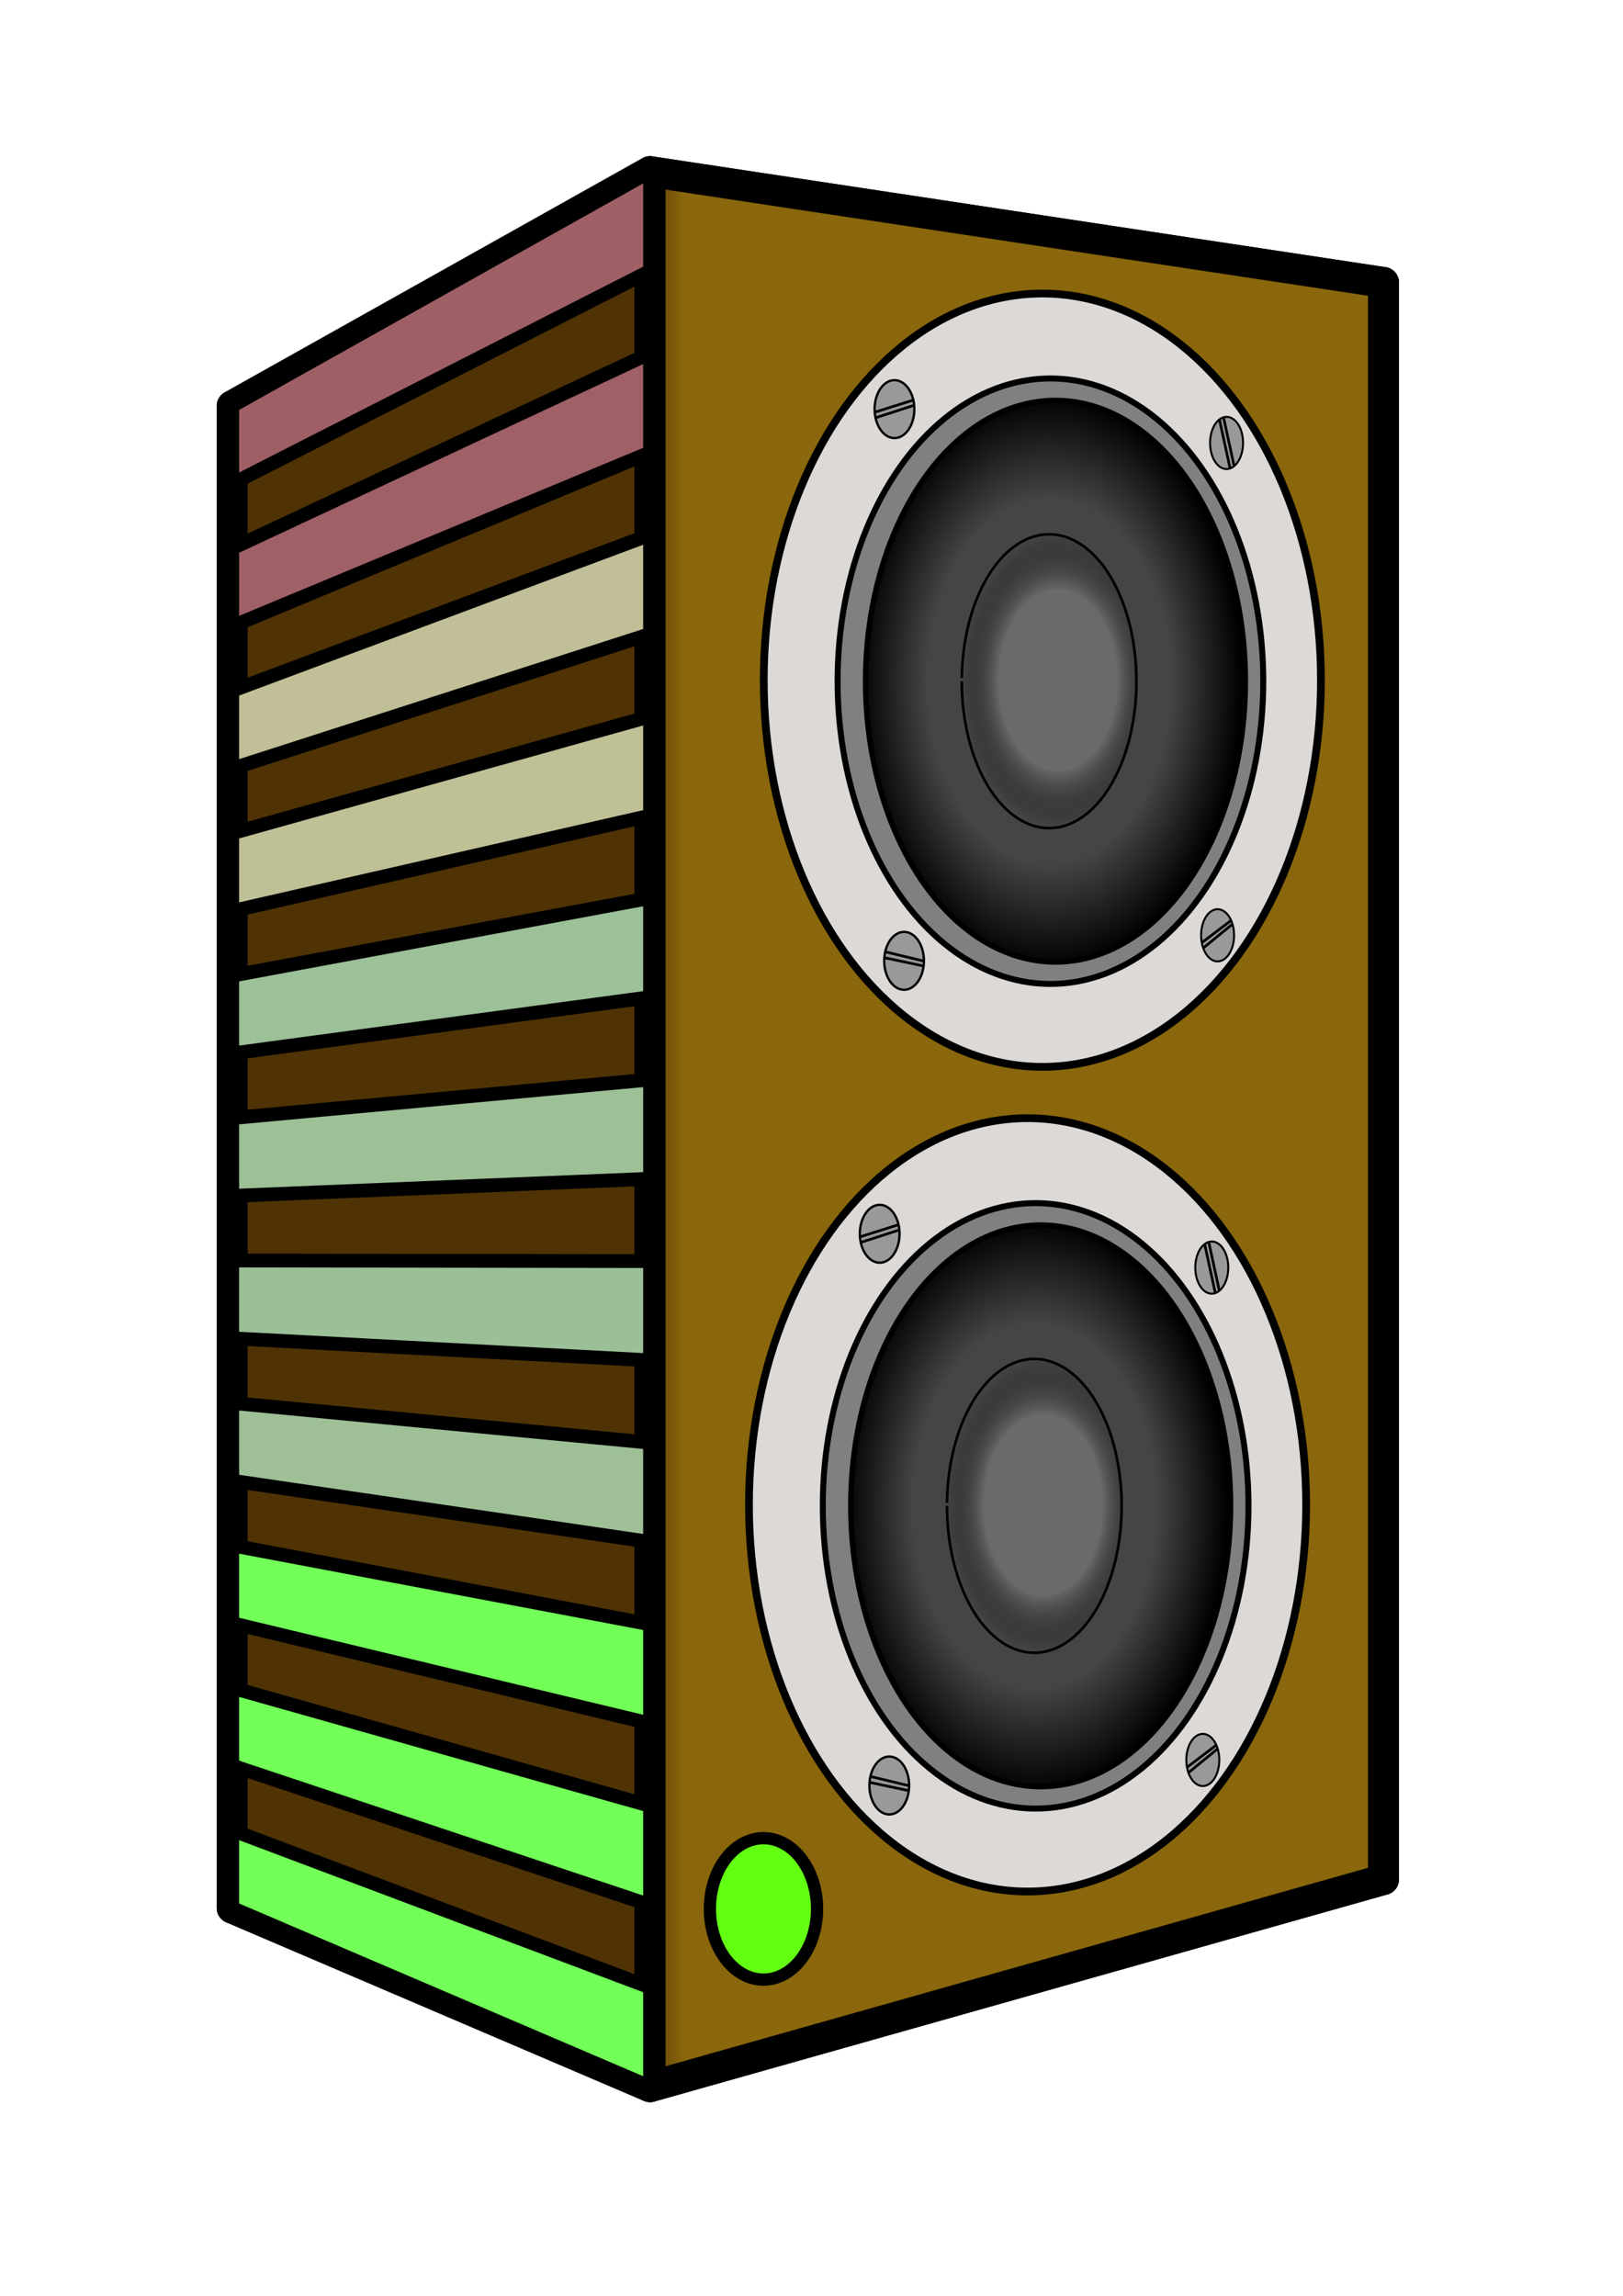 <?xml version="1.0" encoding="UTF-8" standalone="no"?>
<!-- Created with Inkscape (http://www.inkscape.org/) -->

<svg
   sodipodi:docname="R-Speaker-3.svg"
   inkscape:version="1.2.2 (732a01da63, 2022-12-09)"
   id="svg5"
   version="1.1"
   viewBox="0 0 210 297"
   height="297mm"
   width="210mm"
   xmlns:inkscape="http://www.inkscape.org/namespaces/inkscape"
   xmlns:sodipodi="http://sodipodi.sourceforge.net/DTD/sodipodi-0.dtd"
   xmlns:xlink="http://www.w3.org/1999/xlink"
   xmlns="http://www.w3.org/2000/svg"
   xmlns:svg="http://www.w3.org/2000/svg">
  <sodipodi:namedview
     id="namedview7"
     pagecolor="#ffffff"
     bordercolor="#000000"
     borderopacity="0.25"
     inkscape:showpageshadow="2"
     inkscape:pageopacity="0.0"
     inkscape:pagecheckerboard="0"
     inkscape:deskcolor="#d1d1d1"
     inkscape:document-units="mm"
     showgrid="false"
     inkscape:zoom="0.71624579"
     inkscape:cx="369.98472"
     inkscape:cy="465.62228"
     inkscape:window-width="1920"
     inkscape:window-height="991"
     inkscape:window-x="-9"
     inkscape:window-y="-9"
     inkscape:window-maximized="1"
     inkscape:current-layer="g8470" />
  <defs
     id="defs2">
    <inkscape:perspective
       sodipodi:type="inkscape:persp3d"
       inkscape:vp_x="-0.73880595 : 159.95149 : 1"
       inkscape:vp_y="0 : 1000 : 0"
       inkscape:vp_z="209.26119 : 159.95149 : 1"
       inkscape:persp3d-origin="104.26119 : 110.45149 : 1"
       id="perspective7502" />
    <linearGradient
       inkscape:collect="always"
       id="linearGradient4429">
      <stop
         style="stop-color:#454545;stop-opacity:1;"
         offset="0.632"
         id="stop4425" />
      <stop
         style="stop-color:#000000;stop-opacity:1;"
         offset="1"
         id="stop4427" />
    </linearGradient>
    <linearGradient
       inkscape:collect="always"
       id="linearGradient2779">
      <stop
         style="stop-color:#8a660c;stop-opacity:1;"
         offset="0.605"
         id="stop2775" />
      <stop
         style="stop-color:#4f3305;stop-opacity:1;"
         offset="0.643"
         id="stop2777" />
    </linearGradient>
    <linearGradient
       id="linearGradient1161">
      <stop
         style="stop-color:#6a6a6a;stop-opacity:1;"
         offset="0.606"
         id="stop1165" />
      <stop
         style="stop-color:#050505;stop-opacity:0;"
         offset="1"
         id="stop1167" />
    </linearGradient>
    <inkscape:perspective
       sodipodi:type="inkscape:persp3d"
       inkscape:vp_x="655.55614 : 188.45774 : 1"
       inkscape:vp_y="0 : 5123.0192 : 0"
       inkscape:vp_z="-166.62331 : 134.23498 : 1"
       inkscape:persp3d-origin="15.690902 : -272.76537 : 1"
       id="perspective117" />
    <radialGradient
       inkscape:collect="always"
       xlink:href="#linearGradient1161"
       id="radialGradient1163"
       cx="71.194"
       cy="91.834"
       fx="71.194"
       fy="91.834"
       r="11.471"
       gradientTransform="matrix(1.101,0,0,1.672,-6.227,-65.542)"
       gradientUnits="userSpaceOnUse" />
    <radialGradient
       inkscape:collect="always"
       xlink:href="#linearGradient4429"
       id="radialGradient1960"
       cx="75.881"
       cy="91.945"
       fx="75.881"
       fy="91.945"
       r="24.923"
       gradientTransform="matrix(1,0,0,1.493,-2.612,-49.112)"
       gradientUnits="userSpaceOnUse" />
    <linearGradient
       inkscape:collect="always"
       xlink:href="#linearGradient2779"
       id="linearGradient2781"
       x1="28.047"
       y1="146.075"
       x2="181.006"
       y2="146.075"
       gradientUnits="userSpaceOnUse" />
    <inkscape:perspective
       sodipodi:type="inkscape:persp3d"
       inkscape:vp_x="-444.88918 : 92.152975 : 1"
       inkscape:vp_y="0 : 10183.861 : 0"
       inkscape:vp_z="375.63972 : -15.634458 : 1"
       inkscape:persp3d-origin="193.69152 : -824.69542 : 1"
       id="perspective117-0" />
    <inkscape:perspective
       sodipodi:type="inkscape:persp3d"
       inkscape:vp_x="-389.66002 : 198.35705 : 1"
       inkscape:vp_y="0 : 358.63358 : 0"
       inkscape:vp_z="365.43879 : 194.56122 : 1"
       inkscape:persp3d-origin="197.99939 : 166.06943 : 1"
       id="perspective117-0-4" />
    <inkscape:perspective
       sodipodi:type="inkscape:persp3d"
       inkscape:vp_x="-121.74315 : 241.18594 : 1"
       inkscape:vp_y="0 : 272.64913 : 0"
       inkscape:vp_z="408.25179 : 238.30019 : 1"
       inkscape:persp3d-origin="290.72806 : 216.63948 : 1"
       id="perspective117-01" />
    <linearGradient
       inkscape:collect="always"
       xlink:href="#linearGradient2779"
       id="linearGradient38019"
       gradientUnits="userSpaceOnUse"
       x1="28.047"
       y1="146.075"
       x2="181.006"
       y2="146.075" />
    <linearGradient
       inkscape:collect="always"
       xlink:href="#linearGradient2779"
       id="linearGradient38021"
       gradientUnits="userSpaceOnUse"
       x1="28.047"
       y1="146.075"
       x2="181.006"
       y2="146.075" />
    <linearGradient
       inkscape:collect="always"
       xlink:href="#linearGradient2779"
       id="linearGradient38023"
       gradientUnits="userSpaceOnUse"
       x1="28.047"
       y1="146.075"
       x2="181.006"
       y2="146.075" />
    <linearGradient
       inkscape:collect="always"
       xlink:href="#linearGradient2779"
       id="linearGradient38025"
       gradientUnits="userSpaceOnUse"
       x1="28.047"
       y1="146.075"
       x2="181.006"
       y2="146.075" />
    <linearGradient
       inkscape:collect="always"
       xlink:href="#linearGradient2779"
       id="linearGradient38027"
       gradientUnits="userSpaceOnUse"
       x1="28.047"
       y1="146.075"
       x2="181.006"
       y2="146.075" />
    <linearGradient
       inkscape:collect="always"
       xlink:href="#linearGradient2779"
       id="linearGradient38029"
       gradientUnits="userSpaceOnUse"
       x1="28.047"
       y1="146.075"
       x2="181.006"
       y2="146.075" />
    <radialGradient
       inkscape:collect="always"
       xlink:href="#linearGradient4429"
       id="radialGradient1960-7"
       cx="75.881"
       cy="91.945"
       fx="75.881"
       fy="91.945"
       r="24.923"
       gradientTransform="matrix(1,0,0,1.493,-2.612,-49.112)"
       gradientUnits="userSpaceOnUse" />
    <radialGradient
       inkscape:collect="always"
       xlink:href="#linearGradient1161"
       id="radialGradient1163-8"
       cx="71.194"
       cy="91.834"
       fx="71.194"
       fy="91.834"
       r="11.471"
       gradientTransform="matrix(1.101,0,0,1.672,-6.227,-65.542)"
       gradientUnits="userSpaceOnUse" />
  </defs>
  <g
     inkscape:label="Layer 1"
     inkscape:groupmode="layer"
     id="layer1">
    <g
       id="g8470"
       inkscape:groupmode="layer">
      <g
         id="g61524"
         transform="matrix(-1,0,0,1,209.053,0)">
        <g
           sodipodi:type="inkscape:box3d"
           id="g119"
           style="fill:url(#linearGradient2781);fill-opacity:1;stroke:#000000;stroke-width:4;stroke-dasharray:none;stroke-opacity:1"
           inkscape:perspectiveID="#perspective117"
           inkscape:corner0="0.34270306 : 0.10890049 : 0 : 1"
           inkscape:corner7="0.11973349 : 0.054751578 : 0.30781692 : 1">
          <path
             sodipodi:type="inkscape:box3dside"
             id="path131"
             style="fill:url(#linearGradient38019);fill-opacity:1;fill-rule:evenodd;stroke:#000000;stroke-width:4;stroke-linejoin:round;stroke-dasharray:none;stroke-opacity:1"
             inkscape:box3dsidetype="11"
             d="M 94.506,60.081 179.006,52.512 V 246.835 L 94.506,228.153 Z"
             points="179.006,52.512 179.006,246.835 94.506,228.153 94.506,60.081 " />
          <path
             sodipodi:type="inkscape:box3dside"
             id="path121"
             style="fill:url(#linearGradient38021);fill-opacity:1;fill-rule:evenodd;stroke:#000000;stroke-width:4;stroke-linejoin:round;stroke-dasharray:none;stroke-opacity:1"
             inkscape:box3dsidetype="6"
             d="M 30.047,36.541 V 243.144 L 94.506,228.153 V 60.081 Z"
             points="30.047,243.144 94.506,228.153 94.506,60.081 30.047,36.541 " />
          <path
             sodipodi:type="inkscape:box3dside"
             id="path129"
             style="fill:url(#linearGradient38023);fill-opacity:1;fill-rule:evenodd;stroke:#000000;stroke-width:4;stroke-linejoin:round;stroke-dasharray:none;stroke-opacity:1"
             inkscape:box3dsidetype="13"
             d="m 30.047,243.144 94.894,26.803 54.065,-23.111 -84.5,-18.682 z"
             points="124.941,269.946 179.006,246.835 94.506,228.153 30.047,243.144 " />
          <path
             sodipodi:type="inkscape:box3dside"
             id="path123"
             style="fill:url(#linearGradient38025);fill-opacity:1;fill-rule:evenodd;stroke:#000000;stroke-width:4;stroke-linejoin:round;stroke-dasharray:none;stroke-opacity:1"
             inkscape:box3dsidetype="5"
             d="M 30.047,36.541 124.941,22.204 179.006,52.512 94.506,60.081 Z"
             points="124.941,22.204 179.006,52.512 94.506,60.081 30.047,36.541 " />
          <path
             id="path127"
             style="fill:url(#linearGradient38027);fill-rule:evenodd;stroke-linejoin:round"
             d="M 124.941,22.204 V 269.946 l 54.065,-23.111 V 52.512 Z" />
          <path
             sodipodi:type="inkscape:box3dside"
             id="path125"
             style="fill:url(#linearGradient38029);fill-opacity:1;fill-rule:evenodd;stroke:#000000;stroke-width:4;stroke-linejoin:round;stroke-dasharray:none;stroke-opacity:1"
             inkscape:box3dsidetype="3"
             d="M 30.047,36.541 124.941,22.204 V 269.946 L 30.047,243.144 Z"
             points="124.941,22.204 124.941,269.946 30.047,243.144 30.047,36.541 " />
        </g>
        <g
           id="g38124">
          <ellipse
             style="fill:#dcd9d6;fill-opacity:1;stroke:#000000;stroke-width:1;stroke-dasharray:none;stroke-opacity:1"
             id="path389"
             cx="74.183"
             cy="87.994"
             rx="36.047"
             ry="50.021" />
          <ellipse
             style="fill:#808080;fill-opacity:1;stroke:#000000;stroke-width:0.773;stroke-dasharray:none;stroke-opacity:1"
             id="path389-9"
             cx="73.138"
             cy="88.124"
             rx="27.54"
             ry="39.164" />
          <ellipse
             style="fill:url(#radialGradient1960);fill-opacity:1;stroke:#000000;stroke-width:0.704;stroke-dasharray:none;stroke-opacity:1"
             id="path389-9-1"
             cx="72.485"
             cy="88.124"
             rx="24.571"
             ry="36.325" />
          <path
             style="fill:url(#radialGradient1163);fill-opacity:1;stroke:#000000;stroke-width:0.345;stroke-miterlimit:4;stroke-dasharray:none;stroke-opacity:1"
             id="path389-9-1-0"
             inkscape:transform-center-x="-6.2689769"
             inkscape:transform-center-y="3.6569031"
             sodipodi:type="arc"
             sodipodi:cx="73.309174"
             sodipodi:cy="88.124207"
             sodipodi:rx="11.298173"
             sodipodi:ry="19.003786"
             sodipodi:start="0"
             sodipodi:end="6.2621461"
             sodipodi:open="true"
             sodipodi:arc-type="arc"
             d="M 84.607,88.124 A 11.298,19.004 0 0 1 73.369,107.128 11.298,19.004 0 0 1 62.012,88.324 11.298,19.004 0 0 1 73.131,69.123 11.298,19.004 0 0 1 84.605,87.724" />
          <g
             id="g2842"
             transform="translate(-2.612,2.09)">
            <g
               id="g2288"
               transform="translate(0,-5.91)">
              <path
                 style="fill:#999999;fill-opacity:1;stroke:#000000;stroke-width:0.301;stroke-miterlimit:4;stroke-dasharray:none;stroke-opacity:1"
                 id="path1990"
                 sodipodi:type="arc"
                 sodipodi:cx="95.928398"
                 sodipodi:cy="56.747295"
                 sodipodi:rx="2.5687947"
                 sodipodi:ry="3.7442315"
                 sodipodi:start="0"
                 sodipodi:end="6.2800035"
                 sodipodi:open="true"
                 sodipodi:arc-type="arc"
                 d="m 98.497,56.747 a 2.569,3.744 0 0 1 -2.567,3.744 2.569,3.744 0 0 1 -2.571,-3.738 2.569,3.744 0 0 1 2.563,-3.75 2.569,3.744 0 0 1 2.575,3.732" />
              <path
                 style="fill:#999999;fill-opacity:1;stroke:#000000;stroke-width:0.345;stroke-miterlimit:4;stroke-dasharray:none;stroke-opacity:1"
                 d="m 93.551,55.595 4.987,1.57"
                 id="path2270" />
              <path
                 style="fill:#999999;fill-opacity:1;stroke:#000000;stroke-width:0.345;stroke-miterlimit:4;stroke-dasharray:none;stroke-opacity:1"
                 d="m 93.505,56.288 4.848,1.57"
                 id="path2272" />
            </g>
          </g>
          <path
             style="fill:#999999;fill-opacity:1;stroke:#000000;stroke-width:0.301;stroke-miterlimit:4;stroke-dasharray:none;stroke-opacity:1"
             id="path1990-5"
             sodipodi:type="arc"
             sodipodi:cx="92.075592"
             sodipodi:cy="124.30142"
             sodipodi:rx="2.5687947"
             sodipodi:ry="3.7442315"
             sodipodi:start="0"
             sodipodi:end="6.2800035"
             sodipodi:open="true"
             sodipodi:arc-type="arc"
             d="m 94.644,124.301 a 2.569,3.744 0 0 1 -2.567,3.744 2.569,3.744 0 0 1 -2.571,-3.738 2.569,3.744 0 0 1 2.563,-3.75 2.569,3.744 0 0 1 2.575,3.732" />
          <path
             style="fill:#999999;fill-opacity:1;stroke:#000000;stroke-width:0.345;stroke-miterlimit:4;stroke-dasharray:none;stroke-opacity:1"
             d="m 89.529,124.334 4.865,-1.175"
             id="path2406" />
          <path
             style="fill:#999999;fill-opacity:1;stroke:#000000;stroke-width:0.345;stroke-miterlimit:4;stroke-dasharray:none;stroke-opacity:1"
             d="m 89.627,124.954 4.93,-1.045"
             id="path2408" />
          <g
             id="g2830"
             transform="translate(-2.612,2.09)">
            <path
               style="fill:#999999;fill-opacity:1;stroke:#000000;stroke-width:0.26;stroke-miterlimit:4;stroke-dasharray:none;stroke-opacity:1"
               id="path1990-3"
               sodipodi:type="arc"
               sodipodi:cx="52.959789"
               sodipodi:cy="55.212074"
               sodipodi:rx="2.1324112"
               sodipodi:ry="3.3723989"
               sodipodi:start="0"
               sodipodi:end="6.2800035"
               sodipodi:open="true"
               sodipodi:arc-type="arc"
               d="m 55.092,55.212 a 2.132,3.372 0 0 1 -2.131,3.372 2.132,3.372 0 0 1 -2.134,-3.367 2.132,3.372 0 0 1 2.127,-3.378 2.132,3.372 0 0 1 2.137,3.362" />
            <path
               style="fill:#999999;fill-opacity:1;stroke:#000000;stroke-width:0.345;stroke-miterlimit:4;stroke-dasharray:none;stroke-opacity:1"
               d="m 53.349,51.925 -1.364,6.269"
               id="path2418"
               sodipodi:nodetypes="cc" />
            <path
               style="fill:#999999;fill-opacity:1;stroke:#000000;stroke-width:0.345;stroke-miterlimit:4;stroke-dasharray:none;stroke-opacity:1"
               d="m 53.874,52.208 -1.355,6.22"
               id="path2420" />
          </g>
          <g
             id="g2836"
             transform="translate(-2.612,2.09)">
            <g
               id="g2803"
               transform="translate(2.09,3.657)">
              <path
                 style="fill:#999999;fill-opacity:1;stroke:#000000;stroke-width:0.26;stroke-miterlimit:4;stroke-dasharray:none;stroke-opacity:1"
                 id="path1990-3-9"
                 sodipodi:type="arc"
                 sodipodi:cx="52.030518"
                 sodipodi:cy="115.2504"
                 sodipodi:rx="2.1324112"
                 sodipodi:ry="3.3723989"
                 sodipodi:start="0"
                 sodipodi:end="6.2800035"
                 sodipodi:open="true"
                 sodipodi:arc-type="arc"
                 d="m 54.163,115.25 a 2.132,3.372 0 0 1 -2.131,3.372 2.132,3.372 0 0 1 -2.134,-3.367 2.132,3.372 0 0 1 2.127,-3.378 2.132,3.372 0 0 1 2.137,3.362" />
              <path
                 style="fill:#999999;fill-opacity:1;stroke:#000000;stroke-width:0.345;stroke-miterlimit:4;stroke-dasharray:none;stroke-opacity:1"
                 d="m 50.331,113.361 3.74,2.84"
                 id="path2518" />
              <path
                 style="fill:#999999;fill-opacity:1;stroke:#000000;stroke-width:0.345;stroke-miterlimit:4;stroke-dasharray:none;stroke-opacity:1"
                 d="m 50.077,113.776 3.809,3.117"
                 id="path2520" />
            </g>
          </g>
        </g>
        <g
           id="g38124-0"
           transform="translate(1.914,106.682)">
          <ellipse
             style="fill:#dcd9d6;fill-opacity:1;stroke:#000000;stroke-width:1;stroke-dasharray:none;stroke-opacity:1"
             id="path389-90"
             cx="74.183"
             cy="87.994"
             rx="36.047"
             ry="50.021" />
          <ellipse
             style="fill:#808080;fill-opacity:1;stroke:#000000;stroke-width:0.773;stroke-dasharray:none;stroke-opacity:1"
             id="path389-9-5"
             cx="73.138"
             cy="88.124"
             rx="27.54"
             ry="39.164" />
          <ellipse
             style="fill:url(#radialGradient1960-7);fill-opacity:1;stroke:#000000;stroke-width:0.704;stroke-dasharray:none;stroke-opacity:1"
             id="path389-9-1-2"
             cx="72.485"
             cy="88.124"
             rx="24.571"
             ry="36.325" />
          <path
             style="fill:url(#radialGradient1163-8);fill-opacity:1;stroke:#000000;stroke-width:0.345;stroke-miterlimit:4;stroke-dasharray:none;stroke-opacity:1"
             id="path389-9-1-0-3"
             inkscape:transform-center-x="-6.2689769"
             inkscape:transform-center-y="3.6569031"
             sodipodi:type="arc"
             sodipodi:cx="73.309174"
             sodipodi:cy="88.124207"
             sodipodi:rx="11.298173"
             sodipodi:ry="19.003786"
             sodipodi:start="0"
             sodipodi:end="6.2621461"
             sodipodi:open="true"
             sodipodi:arc-type="arc"
             d="M 84.607,88.124 A 11.298,19.004 0 0 1 73.369,107.128 11.298,19.004 0 0 1 62.012,88.324 11.298,19.004 0 0 1 73.131,69.123 11.298,19.004 0 0 1 84.605,87.724" />
          <g
             id="g2842-2"
             transform="translate(-2.612,2.09)">
            <g
               id="g2288-7"
               transform="translate(0,-5.91)">
              <path
                 style="fill:#999999;fill-opacity:1;stroke:#000000;stroke-width:0.301;stroke-miterlimit:4;stroke-dasharray:none;stroke-opacity:1"
                 id="path1990-9"
                 sodipodi:type="arc"
                 sodipodi:cx="95.928398"
                 sodipodi:cy="56.747295"
                 sodipodi:rx="2.5687947"
                 sodipodi:ry="3.7442315"
                 sodipodi:start="0"
                 sodipodi:end="6.2800035"
                 sodipodi:open="true"
                 sodipodi:arc-type="arc"
                 d="m 98.497,56.747 a 2.569,3.744 0 0 1 -2.567,3.744 2.569,3.744 0 0 1 -2.571,-3.738 2.569,3.744 0 0 1 2.563,-3.75 2.569,3.744 0 0 1 2.575,3.732" />
              <path
                 style="fill:#999999;fill-opacity:1;stroke:#000000;stroke-width:0.345;stroke-miterlimit:4;stroke-dasharray:none;stroke-opacity:1"
                 d="m 93.551,55.595 4.987,1.57"
                 id="path2270-0" />
              <path
                 style="fill:#999999;fill-opacity:1;stroke:#000000;stroke-width:0.345;stroke-miterlimit:4;stroke-dasharray:none;stroke-opacity:1"
                 d="m 93.505,56.288 4.848,1.57"
                 id="path2272-2" />
            </g>
          </g>
          <path
             style="fill:#999999;fill-opacity:1;stroke:#000000;stroke-width:0.301;stroke-miterlimit:4;stroke-dasharray:none;stroke-opacity:1"
             id="path1990-5-7"
             sodipodi:type="arc"
             sodipodi:cx="92.075592"
             sodipodi:cy="124.30142"
             sodipodi:rx="2.5687947"
             sodipodi:ry="3.7442315"
             sodipodi:start="0"
             sodipodi:end="6.2800035"
             sodipodi:open="true"
             sodipodi:arc-type="arc"
             d="m 94.644,124.301 a 2.569,3.744 0 0 1 -2.567,3.744 2.569,3.744 0 0 1 -2.571,-3.738 2.569,3.744 0 0 1 2.563,-3.75 2.569,3.744 0 0 1 2.575,3.732" />
          <path
             style="fill:#999999;fill-opacity:1;stroke:#000000;stroke-width:0.345;stroke-miterlimit:4;stroke-dasharray:none;stroke-opacity:1"
             d="m 89.529,124.334 4.865,-1.175"
             id="path2406-8" />
          <path
             style="fill:#999999;fill-opacity:1;stroke:#000000;stroke-width:0.345;stroke-miterlimit:4;stroke-dasharray:none;stroke-opacity:1"
             d="m 89.627,124.954 4.93,-1.045"
             id="path2408-2" />
          <g
             id="g2830-5"
             transform="translate(-2.612,2.09)">
            <path
               style="fill:#999999;fill-opacity:1;stroke:#000000;stroke-width:0.26;stroke-miterlimit:4;stroke-dasharray:none;stroke-opacity:1"
               id="path1990-3-6"
               sodipodi:type="arc"
               sodipodi:cx="52.959789"
               sodipodi:cy="55.212074"
               sodipodi:rx="2.1324112"
               sodipodi:ry="3.3723989"
               sodipodi:start="0"
               sodipodi:end="6.2800035"
               sodipodi:open="true"
               sodipodi:arc-type="arc"
               d="m 55.092,55.212 a 2.132,3.372 0 0 1 -2.131,3.372 2.132,3.372 0 0 1 -2.134,-3.367 2.132,3.372 0 0 1 2.127,-3.378 2.132,3.372 0 0 1 2.137,3.362" />
            <path
               style="fill:#999999;fill-opacity:1;stroke:#000000;stroke-width:0.345;stroke-miterlimit:4;stroke-dasharray:none;stroke-opacity:1"
               d="m 53.349,51.925 -1.364,6.269"
               id="path2418-7"
               sodipodi:nodetypes="cc" />
            <path
               style="fill:#999999;fill-opacity:1;stroke:#000000;stroke-width:0.345;stroke-miterlimit:4;stroke-dasharray:none;stroke-opacity:1"
               d="m 53.874,52.208 -1.355,6.22"
               id="path2420-0" />
          </g>
          <g
             id="g2836-9"
             transform="translate(-2.612,2.09)">
            <g
               id="g2803-4"
               transform="translate(2.09,3.657)">
              <path
                 style="fill:#999999;fill-opacity:1;stroke:#000000;stroke-width:0.26;stroke-miterlimit:4;stroke-dasharray:none;stroke-opacity:1"
                 id="path1990-3-9-3"
                 sodipodi:type="arc"
                 sodipodi:cx="52.030518"
                 sodipodi:cy="115.2504"
                 sodipodi:rx="2.1324112"
                 sodipodi:ry="3.3723989"
                 sodipodi:start="0"
                 sodipodi:end="6.2800035"
                 sodipodi:open="true"
                 sodipodi:arc-type="arc"
                 d="m 54.163,115.25 a 2.132,3.372 0 0 1 -2.131,3.372 2.132,3.372 0 0 1 -2.134,-3.367 2.132,3.372 0 0 1 2.127,-3.378 2.132,3.372 0 0 1 2.137,3.362" />
              <path
                 style="fill:#999999;fill-opacity:1;stroke:#000000;stroke-width:0.345;stroke-miterlimit:4;stroke-dasharray:none;stroke-opacity:1"
                 d="m 50.331,113.361 3.74,2.84"
                 id="path2518-4" />
              <path
                 style="fill:#999999;fill-opacity:1;stroke:#000000;stroke-width:0.345;stroke-miterlimit:4;stroke-dasharray:none;stroke-opacity:1"
                 d="m 50.077,113.776 3.809,3.117"
                 id="path2520-2" />
            </g>
          </g>
        </g>
        <path
           style="fill:#72ff58;fill-opacity:1;stroke:#000000;stroke-width:1.786"
           d="m 124.941,269.946 54.065,-23.111 v -10.07 l -54.065,20.343 z"
           id="path25016" />
        <path
           style="fill:#72ff58;fill-opacity:1;stroke:#000000;stroke-width:1.786"
           d="m 124.941,246.456 54.065,-18.046 v -10.07 l -54.065,15.277 z"
           id="path25014" />
        <path
           style="fill:#72ff58;fill-opacity:1;stroke:#000000;stroke-width:1.786"
           d="m 124.941,222.966 54.065,-12.981 v -10.071 l -54.065,10.213 z"
           id="path25012" />
        <path
           style="fill:#9fc097;fill-opacity:1;stroke:#000000;stroke-width:1.786"
           d="m 124.941,199.475 54.065,-7.915 v -10.071 l -54.065,5.147 z"
           id="path25010" />
        <path
           style="fill:#9dc097;fill-opacity:1;stroke:#000000;stroke-width:1.786"
           d="m 124.941,152.495 54.065,2.214 v -10.07 l -54.065,-4.983 z"
           id="path25008" />
        <path
           style="fill:#9bc097;fill-opacity:1;stroke:#000000;stroke-width:1.786"
           d="m 124.941,175.985 54.065,-2.851 v -10.07 l -54.065,0.082 z"
           id="path25006" />
        <path
           style="fill:#c0bf97;fill-opacity:1;stroke:#000000;stroke-width:1.786"
           d="m 124.941,82.023 54.065,17.41 V 89.363 L 124.941,69.184 Z"
           id="path25004" />
        <path
           style="fill:#c0c097;fill-opacity:1;stroke:#000000;stroke-width:1.786"
           d="m 124.941,105.514 54.065,12.345 V 107.788 L 124.941,92.675 Z"
           id="path25002" />
        <path
           style="fill:#9cc097;fill-opacity:1;stroke:#000000;stroke-width:1.786"
           d="m 124.941,129.004 54.065,7.28 v -10.071 l -54.065,-10.048 z"
           id="path25000" />
        <path
           style="fill:#9f6065;fill-opacity:1;stroke:#000000;stroke-width:1.786"
           d="m 124.941,35.042 54.065,27.54 V 52.512 L 124.941,22.204 Z"
           id="path24998" />
        <path
           style="fill:#9f6066;fill-opacity:1;stroke:#000000;stroke-width:1.786"
           d="m 124.941,58.533 54.065,22.475 V 70.938 L 124.941,45.694 Z"
           id="rect7556-69" />
        <ellipse
           style="fill:#63ff12;fill-opacity:1;stroke:#000000;stroke-width:1.588;stroke-miterlimit:4;stroke-dasharray:none;stroke-opacity:1"
           id="path26621"
           cx="110.267"
           cy="246.946"
           rx="6.933"
           ry="9.149" />
      </g>
    </g>
  </g>
</svg>
